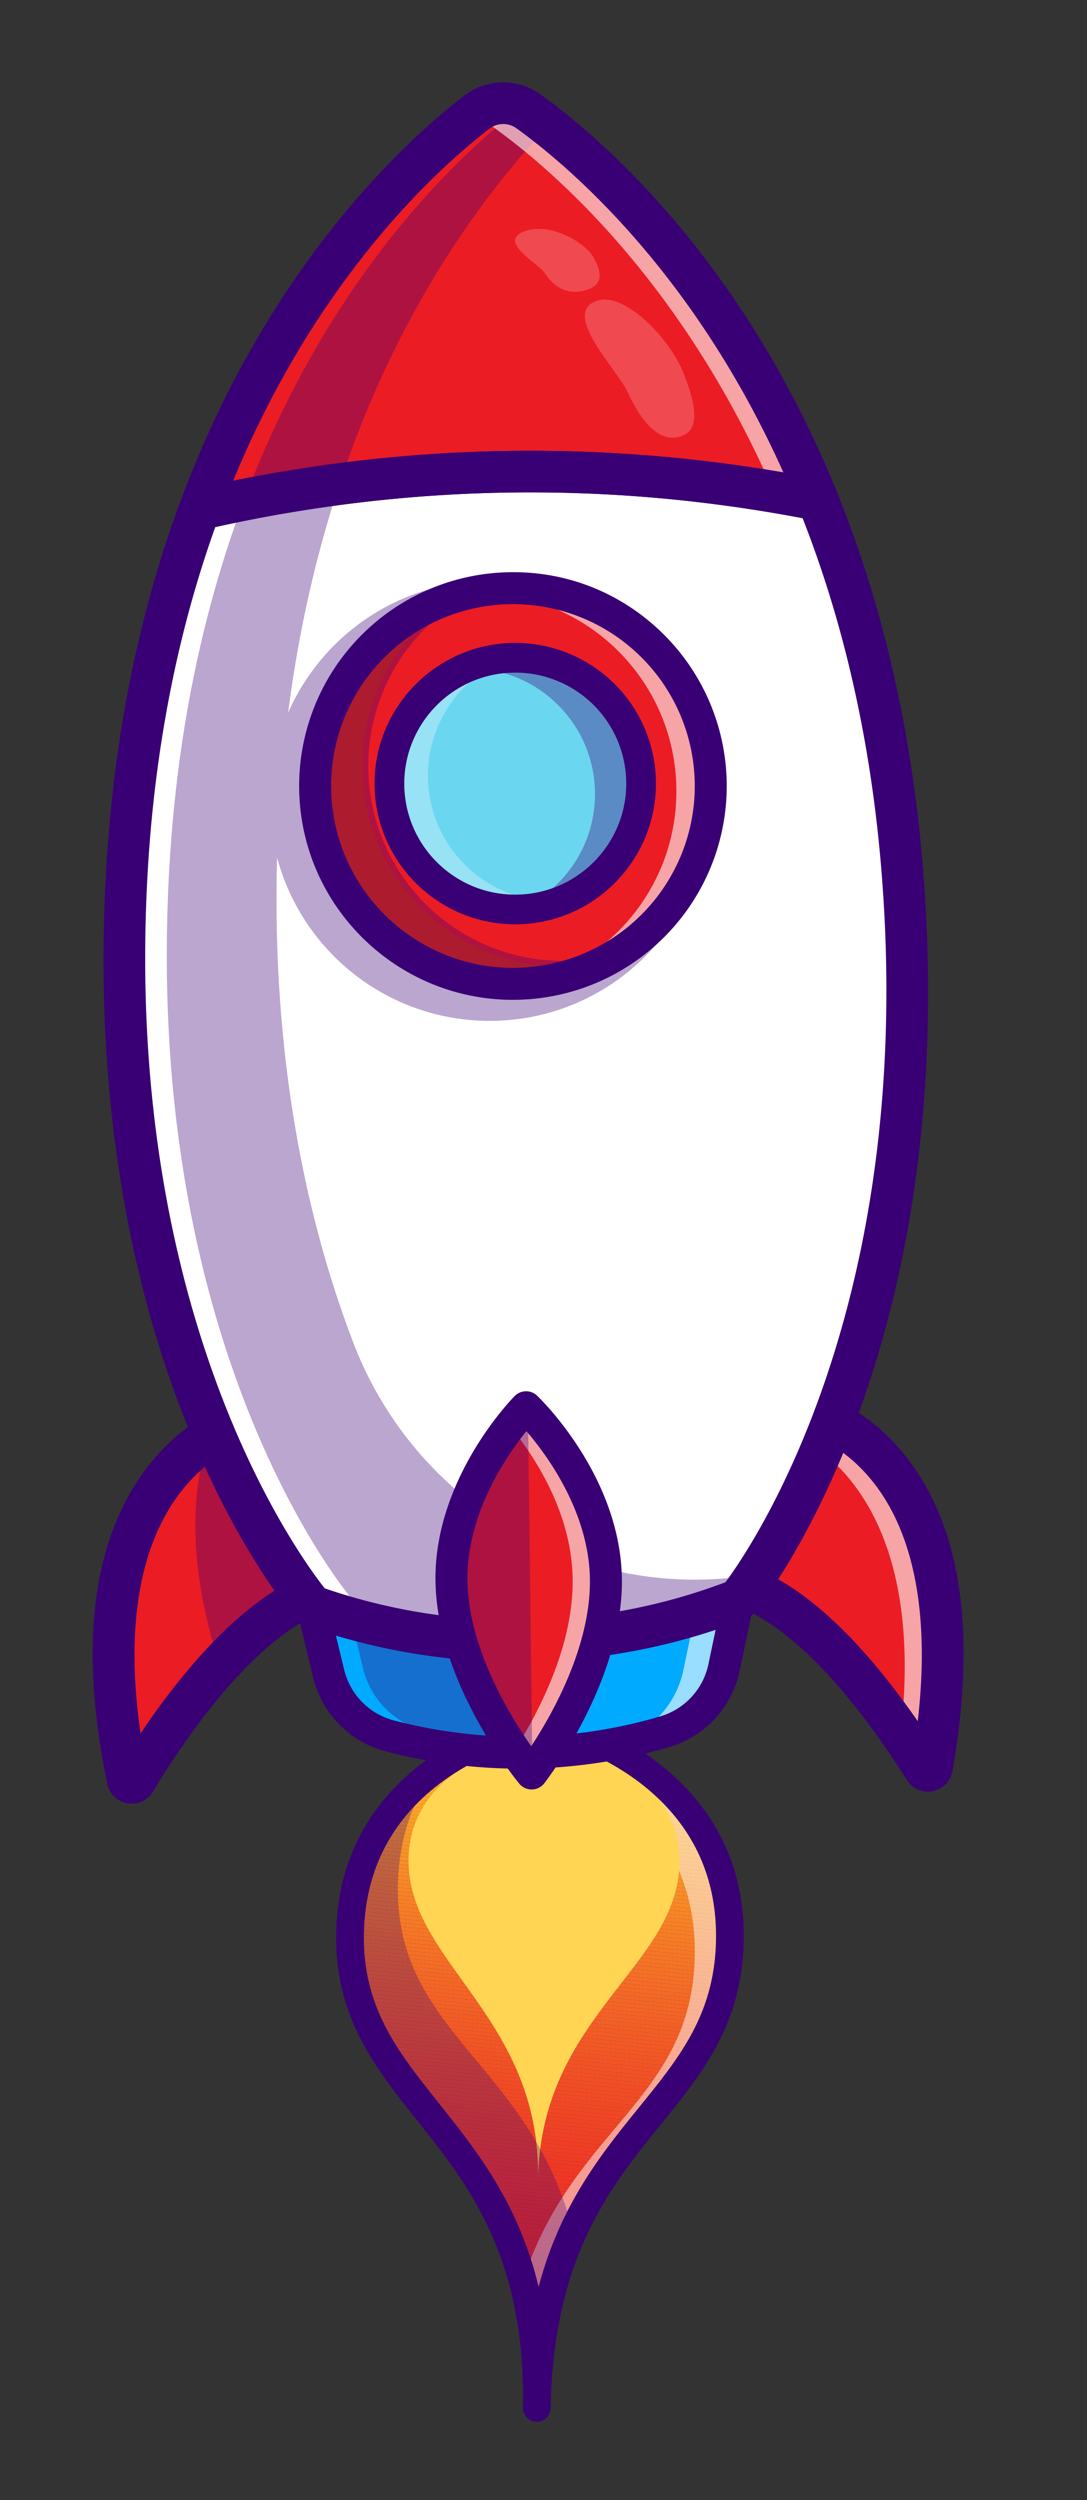<svg id="Layer_1" data-name="Layer 1" xmlns="http://www.w3.org/2000/svg" xmlns:xlink="http://www.w3.org/1999/xlink" width="1739.429" height="4000" viewBox="0 0 1739.429 4000"><rect x="0" y="0" width="1739.429" height="4000" fill="#333333" stroke="none"/><defs><style>.cls-1{fill:none;}.cls-2{clip-path:url(#clip-path);}.cls-3{fill:#ec1c24;}.cls-4{fill:#ec1d24;}.cls-5{fill:#ec1e24;}.cls-6{fill:#ec1f24;}.cls-7{fill:#ec2024;}.cls-8{fill:#ed2124;}.cls-9{fill:#ed2224;}.cls-10{fill:#ed2324;}.cls-11{fill:#ed2424;}.cls-12{fill:#ed2524;}.cls-13{fill:#ed2624;}.cls-14{fill:#ed2724;}.cls-15{fill:#ed2824;}.cls-16{fill:#ed2924;}.cls-17{fill:#ed2a24;}.cls-18{fill:#ee2a24;}.cls-19{fill:#ee2b24;}.cls-20{fill:#ee2c24;}.cls-21{fill:#ee2d24;}.cls-22{fill:#ee2e24;}.cls-23{fill:#ee2f24;}.cls-24{fill:#ee3024;}.cls-25{fill:#ee3124;}.cls-26{fill:#ee3224;}.cls-27{fill:#ee3225;}.cls-28{fill:#ef3325;}.cls-29{fill:#ef3425;}.cls-30{fill:#ef3525;}.cls-31{fill:#ef3625;}.cls-32{fill:#ef3725;}.cls-33{fill:#ef3825;}.cls-34{fill:#ef3925;}.cls-35{fill:#ef3a25;}.cls-36{fill:#ef3b25;}.cls-37{fill:#ef3c25;}.cls-38{fill:#f03d25;}.cls-39{fill:#f03e25;}.cls-40{fill:#f03f25;}.cls-41{fill:#f04025;}.cls-42{fill:#f04125;}.cls-43{fill:#f04225;}.cls-44{fill:#f04325;}.cls-45{fill:#f04425;}.cls-46{fill:#f04525;}.cls-47{fill:#f14625;}.cls-48{fill:#f14725;}.cls-49{fill:#f14825;}.cls-50{fill:#f14925;}.cls-51{fill:#f14a25;}.cls-52{fill:#f14b25;}.cls-53{fill:#f14c25;}.cls-54{fill:#f14d25;}.cls-55{fill:#f14e25;}.cls-56{fill:#f24f25;}.cls-57{fill:#f25025;}.cls-58{fill:#f25125;}.cls-59{fill:#f25225;}.cls-60{fill:#f25325;}.cls-61{fill:#f25425;}.cls-62{fill:#f25525;}.cls-63{fill:#f25625;}.cls-64{fill:#f25725;}.cls-65{fill:#f35825;}.cls-66{fill:#f35925;}.cls-67{fill:#f35a25;}.cls-68{fill:#f35c25;}.cls-69{fill:#f35d25;}.cls-70{fill:#f35e26;}.cls-71{fill:#f35f26;}.cls-72{fill:#f36026;}.cls-73{fill:#f46126;}.cls-74{fill:#f46226;}.cls-75{fill:#f46426;}.cls-76{fill:#f46526;}.cls-77{fill:#f46626;}.cls-78{fill:#f46726;}.cls-79{fill:#f46826;}.cls-80{fill:#f46a26;}.cls-81{fill:#f56b26;}.cls-82{fill:#f56c26;}.cls-83{fill:#f56d26;}.cls-84{fill:#f56f26;}.cls-85{fill:#f57026;}.cls-86{fill:#f57126;}.cls-87{fill:#f57226;}.cls-88{fill:#f67426;}.cls-89{fill:#f67526;}.cls-90{fill:#f67626;}.cls-91{fill:#f67726;}.cls-92{fill:#f67926;}.cls-93{fill:#f67a26;}.cls-94{fill:#f67b26;}.cls-95{fill:#f77d26;}.cls-96{fill:#f77e26;}.cls-97{fill:#f77f26;}.cls-98{fill:#f78126;}.cls-99{fill:#f78226;}.cls-100{fill:#f78426;}.cls-101{fill:#f78526;}.cls-102{fill:#f88626;}.cls-103{fill:#f88826;}.cls-104{fill:#f88927;}.cls-105{fill:#f88a27;}.cls-106{fill:#f88c27;}.cls-107{fill:#f88d27;}.cls-108{fill:#f98f27;}.cls-109{fill:#f99027;}.cls-110{fill:#f99227;}.cls-111{fill:#f99327;}.cls-112{fill:#f99427;}.cls-113{fill:#f99627;}.cls-114{fill:#f99727;}.cls-115{fill:#fa9927;}.cls-116{fill:#fa9a27;}.cls-117{fill:#fa9c27;}.cls-118{fill:#fa9d27;}.cls-119{fill:#fa9f27;}.cls-120{fill:#faa027;}.cls-121{fill:#fba227;}.cls-122{fill:#fba327;}.cls-123{fill:#fba527;}.cls-124{fill:#fba627;}.cls-125{fill:#fba827;}.cls-126{fill:#fbaa27;}.cls-127{fill:#fcab27;}.cls-128{fill:#fcad27;}.cls-129{fill:#fcae27;}.cls-130{fill:#fcb027;}.cls-131{fill:#fcb127;}.cls-132{fill:#fcb327;}.cls-133{fill:#fdb528;}.cls-134{fill:#fdb628;}.cls-135{fill:#fdb828;}.cls-136{fill:#fdb928;}.cls-137{fill:#fdbb28;}.cls-138{fill:#febd28;}.cls-139{fill:#febe28;}.cls-140{fill:#fec028;}.cls-141{fill:#fec228;}.cls-142{fill:#fec328;}.cls-143{fill:#fec528;}.cls-144{fill:#ffc728;}.cls-145{fill:#ffc828;}.cls-146{fill:#ffca28;}.cls-147{fill:#390075;}.cls-148{opacity:0.5;}.cls-149{fill:#fff;}.cls-150{fill:#ffd553;}.cls-151{opacity:0.3;}.cls-152{fill:#0af;}.cls-153{opacity:0.6;}.cls-154{opacity:0.35;}.cls-155{fill:#d25658;}.cls-156{fill:#371a45;}.cls-157{fill:#6bd6f0;}.cls-158{opacity:0.2;}</style><clipPath id="clip-path"><path class="cls-1" d="M860.327,3839.208c8.103-448.167-305.28-461.429-300.142-745.633s310.07-337.54,310.07-337.54,302.804,64.325,297.665,348.528S868.43,3391.041,860.327,3839.208Z"/></clipPath></defs><title>rocket</title><g class="cls-2"><polygon class="cls-3" points="860.327 3839.208 555.047 3809.394 555.047 3839.208 860.327 3839.208"/><polygon class="cls-3" points="924.127 3839.208 555.047 3803.164 555.047 3809.394 860.327 3839.208 924.127 3839.208"/><polygon class="cls-3" points="987.928 3839.208 555.047 3796.933 555.047 3803.164 924.127 3839.208 987.928 3839.208"/><polygon class="cls-3" points="1051.729 3839.208 555.047 3790.702 555.047 3796.933 987.928 3839.208 1051.729 3839.208"/><polygon class="cls-3" points="1115.529 3839.208 555.047 3784.472 555.047 3790.702 1051.729 3839.208 1115.529 3839.208"/><polygon class="cls-3" points="1138.121 3839.208 1138.51 3835.221 555.047 3778.241 555.047 3784.472 1115.529 3839.208 1138.121 3839.208"/><polygon class="cls-3" points="1138.51 3835.221 1139.112 3829.05 555.047 3772.01 555.047 3778.241 1138.51 3835.221"/><polygon class="cls-4" points="1139.112 3829.05 1139.715 3822.878 555.047 3765.78 555.047 3772.01 1139.112 3829.05"/><polygon class="cls-4" points="1139.715 3822.878 1140.318 3816.706 555.047 3759.549 555.047 3765.78 1139.715 3822.878"/><polygon class="cls-4" points="1140.318 3816.706 1140.921 3810.534 555.047 3753.318 555.047 3759.549 1140.318 3816.706"/><polygon class="cls-4" points="1140.921 3810.534 1141.523 3804.362 555.047 3747.088 555.047 3753.318 1140.921 3810.534"/><polygon class="cls-4" points="1141.523 3804.362 1142.126 3798.19 555.047 3740.857 555.047 3747.088 1141.523 3804.362"/><polygon class="cls-5" points="1142.126 3798.19 1142.729 3792.019 555.047 3734.626 555.047 3740.857 1142.126 3798.19"/><polygon class="cls-5" points="1142.729 3792.019 1143.332 3785.847 555.047 3728.395 555.047 3734.626 1142.729 3792.019"/><polygon class="cls-5" points="1143.332 3785.847 1143.934 3779.675 555.047 3722.165 555.047 3728.395 1143.332 3785.847"/><polygon class="cls-6" points="1143.934 3779.675 1144.537 3773.503 555.047 3715.934 555.047 3722.165 1143.934 3779.675"/><polygon class="cls-6" points="1144.537 3773.503 1145.14 3767.331 555.047 3709.703 555.047 3715.934 1144.537 3773.503"/><polygon class="cls-6" points="1145.14 3767.331 1145.743 3761.159 555.047 3703.473 555.047 3709.703 1145.14 3767.331"/><polygon class="cls-7" points="1145.743 3761.159 1146.345 3754.988 555.047 3697.242 555.047 3703.473 1145.743 3761.159"/><polygon class="cls-7" points="1146.345 3754.988 1146.948 3748.816 555.047 3691.011 555.047 3697.242 1146.345 3754.988"/><polygon class="cls-7" points="1146.948 3748.816 1147.551 3742.644 555.047 3684.781 555.047 3691.011 1146.948 3748.816"/><polygon class="cls-8" points="1147.551 3742.644 1148.153 3736.472 555.047 3678.55 555.047 3684.781 1147.551 3742.644"/><polygon class="cls-8" points="1148.153 3736.472 1148.756 3730.3 555.047 3672.319 555.047 3678.55 1148.153 3736.472"/><polygon class="cls-8" points="1148.756 3730.3 1149.359 3724.128 555.047 3666.088 555.047 3672.319 1148.756 3730.3"/><polygon class="cls-9" points="1149.359 3724.128 1149.962 3717.956 555.047 3659.858 555.047 3666.088 1149.359 3724.128"/><polygon class="cls-9" points="1149.962 3717.956 1150.564 3711.785 555.047 3653.627 555.047 3659.858 1149.962 3717.956"/><polygon class="cls-10" points="1150.564 3711.785 1151.167 3705.613 555.047 3647.396 555.047 3653.627 1150.564 3711.785"/><polygon class="cls-10" points="1151.167 3705.613 1151.77 3699.441 555.047 3641.166 555.047 3647.396 1151.167 3705.613"/><polygon class="cls-11" points="1151.77 3699.441 1152.373 3693.269 555.047 3634.935 555.047 3641.166 1151.77 3699.441"/><polygon class="cls-11" points="1152.373 3693.269 1152.975 3687.097 555.047 3628.704 555.047 3634.935 1152.373 3693.269"/><polygon class="cls-12" points="1152.975 3687.097 1153.578 3680.925 555.047 3622.474 555.047 3628.704 1152.975 3687.097"/><polygon class="cls-12" points="1153.578 3680.925 1154.181 3674.754 555.047 3616.243 555.047 3622.474 1153.578 3680.925"/><polygon class="cls-13" points="1154.181 3674.754 1154.784 3668.582 555.047 3610.012 555.047 3616.243 1154.181 3674.754"/><polygon class="cls-13" points="1154.784 3668.582 1155.386 3662.41 555.047 3603.781 555.047 3610.012 1154.784 3668.582"/><polygon class="cls-14" points="1155.386 3662.41 1155.989 3656.238 555.047 3597.551 555.047 3603.781 1155.386 3662.41"/><polygon class="cls-14" points="1155.989 3656.238 1156.592 3650.066 555.047 3591.32 555.047 3597.551 1155.989 3656.238"/><polygon class="cls-15" points="1156.592 3650.066 1157.195 3643.894 555.047 3585.089 555.047 3591.32 1156.592 3650.066"/><polygon class="cls-15" points="1157.195 3643.894 1157.797 3637.723 555.047 3578.859 555.047 3585.089 1157.195 3643.894"/><polygon class="cls-16" points="1157.797 3637.723 1158.4 3631.551 555.047 3572.628 555.047 3578.859 1157.797 3637.723"/><polygon class="cls-17" points="1158.4 3631.551 1159.003 3625.379 555.047 3566.397 555.047 3572.628 1158.4 3631.551"/><polygon class="cls-18" points="1159.003 3625.379 1159.606 3619.207 555.047 3560.167 555.047 3566.397 1159.003 3625.379"/><polygon class="cls-19" points="1159.606 3619.207 1160.208 3613.035 555.047 3553.936 555.047 3560.167 1159.606 3619.207"/><polygon class="cls-19" points="1160.208 3613.035 1160.811 3606.863 555.047 3547.705 555.047 3553.936 1160.208 3613.035"/><polygon class="cls-20" points="1160.811 3606.863 1161.414 3600.692 555.047 3541.474 555.047 3547.705 1160.811 3606.863"/><polygon class="cls-21" points="1161.414 3600.692 1162.016 3594.52 555.047 3535.244 555.047 3541.474 1161.414 3600.692"/><polygon class="cls-21" points="1162.016 3594.52 1162.619 3588.348 555.047 3529.013 555.047 3535.244 1162.016 3594.52"/><polygon class="cls-22" points="1162.619 3588.348 1163.222 3582.176 555.047 3522.782 555.047 3529.013 1162.619 3588.348"/><polygon class="cls-23" points="1163.222 3582.176 1163.825 3576.004 555.047 3516.552 555.047 3522.782 1163.222 3582.176"/><polygon class="cls-23" points="1163.825 3576.004 1164.427 3569.832 555.047 3510.321 555.047 3516.552 1163.825 3576.004"/><polygon class="cls-24" points="1164.427 3569.832 1165.03 3563.661 555.047 3504.09 555.047 3510.321 1164.427 3569.832"/><polygon class="cls-25" points="1165.03 3563.661 1165.633 3557.489 555.047 3497.859 555.047 3504.09 1165.03 3563.661"/><polygon class="cls-26" points="1165.633 3557.489 1166.236 3551.317 555.047 3491.629 555.047 3497.859 1165.633 3557.489"/><polygon class="cls-27" points="1166.236 3551.317 1166.838 3545.145 555.047 3485.398 555.047 3491.629 1166.236 3551.317"/><polygon class="cls-28" points="1166.838 3545.145 1167.441 3538.973 555.047 3479.167 555.047 3485.398 1166.838 3545.145"/><polygon class="cls-29" points="1167.441 3538.973 1168.044 3532.801 555.047 3472.937 555.047 3479.167 1167.441 3538.973"/><polygon class="cls-30" points="1168.044 3532.801 1168.647 3526.63 555.047 3466.706 555.047 3472.937 1168.044 3532.801"/><polygon class="cls-30" points="1168.647 3526.63 1169.249 3520.458 555.047 3460.475 555.047 3466.706 1168.647 3526.63"/><polygon class="cls-31" points="1169.249 3520.458 1169.852 3514.286 555.047 3454.245 555.047 3460.475 1169.249 3520.458"/><polygon class="cls-32" points="1169.852 3514.286 1170.455 3508.114 555.047 3448.014 555.047 3454.245 1169.852 3514.286"/><polygon class="cls-33" points="1170.455 3508.114 1171.058 3501.942 555.047 3441.783 555.047 3448.014 1170.455 3508.114"/><polygon class="cls-34" points="1171.058 3501.942 1171.66 3495.77 555.047 3435.552 555.047 3441.783 1171.058 3501.942"/><polygon class="cls-34" points="1171.66 3495.77 1172.263 3489.599 555.047 3429.322 555.047 3435.552 1171.66 3495.77"/><polygon class="cls-35" points="1172.263 3489.599 1172.866 3483.427 555.047 3423.091 555.047 3429.322 1172.263 3489.599"/><polygon class="cls-36" points="1172.866 3483.427 1173.059 3481.449 1173.059 3477.215 555.047 3416.86 555.047 3423.091 1172.866 3483.427"/><polygon class="cls-37" points="1173.059 3470.984 555.047 3410.63 555.047 3416.86 1173.059 3477.215 1173.059 3470.984"/><polygon class="cls-38" points="1173.059 3464.754 555.047 3404.399 555.047 3410.63 1173.059 3470.984 1173.059 3464.754"/><polygon class="cls-39" points="1173.059 3458.523 555.047 3398.168 555.047 3404.399 1173.059 3464.754 1173.059 3458.523"/><polygon class="cls-39" points="1173.059 3452.292 555.047 3391.938 555.047 3398.168 1173.059 3458.523 1173.059 3452.292"/><polygon class="cls-40" points="1173.059 3446.061 555.047 3385.707 555.047 3391.938 1173.059 3452.292 1173.059 3446.061"/><polygon class="cls-41" points="1173.059 3439.831 555.047 3379.476 555.047 3385.707 1173.059 3446.061 1173.059 3439.831"/><polygon class="cls-42" points="1173.059 3433.6 555.047 3373.245 555.047 3379.476 1173.059 3439.831 1173.059 3433.6"/><polygon class="cls-43" points="1173.059 3427.369 555.047 3367.015 555.047 3373.245 1173.059 3433.6 1173.059 3427.369"/><polygon class="cls-44" points="1173.059 3421.139 555.047 3360.784 555.047 3367.015 1173.059 3427.369 1173.059 3421.139"/><polygon class="cls-45" points="1173.059 3414.908 555.047 3354.554 555.047 3360.784 1173.059 3421.139 1173.059 3414.908"/><polygon class="cls-46" points="1173.059 3408.677 555.047 3348.323 555.047 3354.554 1173.059 3414.908 1173.059 3408.677"/><polygon class="cls-47" points="1173.059 3402.447 555.047 3342.092 555.047 3348.323 1173.059 3408.677 1173.059 3402.447"/><polygon class="cls-48" points="1173.059 3396.216 555.047 3335.861 555.047 3342.092 1173.059 3402.447 1173.059 3396.216"/><polygon class="cls-49" points="1173.059 3389.985 555.047 3329.631 555.047 3335.861 1173.059 3396.216 1173.059 3389.985"/><polygon class="cls-50" points="1173.059 3383.754 555.047 3323.4 555.047 3329.631 1173.059 3389.985 1173.059 3383.754"/><polygon class="cls-51" points="1173.059 3377.524 555.047 3317.169 555.047 3323.4 1173.059 3383.754 1173.059 3377.524"/><polygon class="cls-52" points="1173.059 3371.293 555.047 3310.939 555.047 3317.169 1173.059 3377.524 1173.059 3371.293"/><polygon class="cls-53" points="1173.059 3365.062 555.047 3304.708 555.047 3310.939 1173.059 3371.293 1173.059 3365.062"/><polygon class="cls-54" points="1173.059 3358.832 555.047 3298.477 555.047 3304.708 1173.059 3365.062 1173.059 3358.832"/><polygon class="cls-55" points="1173.059 3352.601 555.047 3292.246 555.047 3298.477 1173.059 3358.832 1173.059 3352.601"/><polygon class="cls-56" points="1173.059 3346.37 555.047 3286.016 555.047 3292.246 1173.059 3352.601 1173.059 3346.37"/><polygon class="cls-57" points="1173.059 3340.14 555.047 3279.785 555.047 3286.016 1173.059 3346.37 1173.059 3340.14"/><polygon class="cls-58" points="1173.059 3333.909 555.047 3273.554 555.047 3279.785 1173.059 3340.14 1173.059 3333.909"/><polygon class="cls-59" points="1173.059 3327.678 555.047 3267.324 555.047 3273.554 1173.059 3333.909 1173.059 3327.678"/><polygon class="cls-60" points="1173.059 3321.447 555.047 3261.093 555.047 3267.324 1173.059 3327.678 1173.059 3321.447"/><polygon class="cls-61" points="1173.059 3315.217 555.047 3254.862 555.047 3261.093 1173.059 3321.447 1173.059 3315.217"/><polygon class="cls-62" points="1173.059 3308.986 555.047 3248.632 555.047 3254.862 1173.059 3315.217 1173.059 3308.986"/><polygon class="cls-63" points="1173.059 3302.755 555.047 3242.401 555.047 3248.632 1173.059 3308.986 1173.059 3302.755"/><polygon class="cls-64" points="1173.059 3296.525 555.047 3236.17 555.047 3242.401 1173.059 3302.755 1173.059 3296.525"/><polygon class="cls-65" points="1173.059 3290.294 555.047 3229.939 555.047 3236.17 1173.059 3296.525 1173.059 3290.294"/><polygon class="cls-66" points="1173.059 3284.063 555.047 3223.709 555.047 3229.939 1173.059 3290.294 1173.059 3284.063"/><polygon class="cls-67" points="1173.059 3277.833 555.047 3217.478 555.047 3223.709 1173.059 3284.063 1173.059 3277.833"/><polygon class="cls-68" points="1173.059 3271.602 555.047 3211.247 555.047 3217.478 1173.059 3277.833 1173.059 3271.602"/><polygon class="cls-69" points="1173.059 3265.371 555.047 3205.017 555.047 3211.247 1173.059 3271.602 1173.059 3265.371"/><polygon class="cls-70" points="1173.059 3259.14 555.047 3198.786 555.047 3205.017 1173.059 3265.371 1173.059 3259.14"/><polygon class="cls-71" points="1173.059 3252.91 555.047 3192.555 555.047 3198.786 1173.059 3259.14 1173.059 3252.91"/><polygon class="cls-72" points="1173.059 3246.679 555.047 3186.325 555.047 3192.555 1173.059 3252.91 1173.059 3246.679"/><polygon class="cls-73" points="1173.059 3240.448 555.047 3180.094 555.047 3186.325 1173.059 3246.679 1173.059 3240.448"/><polygon class="cls-74" points="1173.059 3234.218 555.047 3173.863 555.047 3180.094 1173.059 3240.448 1173.059 3234.218"/><polygon class="cls-75" points="1173.059 3227.987 555.047 3167.632 555.047 3173.863 1173.059 3234.218 1173.059 3227.987"/><polygon class="cls-76" points="1173.059 3221.756 555.047 3161.402 555.047 3167.632 1173.059 3227.987 1173.059 3221.756"/><polygon class="cls-77" points="1173.059 3215.525 555.047 3155.171 555.047 3161.402 1173.059 3221.756 1173.059 3215.525"/><polygon class="cls-78" points="1173.059 3209.295 555.047 3148.94 555.047 3155.171 1173.059 3215.525 1173.059 3209.295"/><polygon class="cls-79" points="1173.059 3203.064 555.047 3142.71 555.047 3148.94 1173.059 3209.295 1173.059 3203.064"/><polygon class="cls-80" points="1173.059 3196.833 555.047 3136.479 555.047 3142.71 1173.059 3203.064 1173.059 3196.833"/><polygon class="cls-81" points="1173.059 3190.603 555.047 3130.248 555.047 3136.479 1173.059 3196.833 1173.059 3190.603"/><polygon class="cls-82" points="1173.059 3184.372 555.047 3124.018 555.047 3130.248 1173.059 3190.603 1173.059 3184.372"/><polygon class="cls-83" points="1173.059 3178.141 555.047 3117.787 555.047 3124.018 1173.059 3184.372 1173.059 3178.141"/><polygon class="cls-84" points="1173.059 3171.911 555.047 3111.556 555.047 3117.787 1173.059 3178.141 1173.059 3171.911"/><polygon class="cls-85" points="1173.059 3165.68 555.047 3105.325 555.047 3111.556 1173.059 3171.911 1173.059 3165.68"/><polygon class="cls-86" points="1173.059 3159.449 555.047 3099.095 555.047 3105.325 1173.059 3165.68 1173.059 3159.449"/><polygon class="cls-87" points="1173.059 3153.218 555.047 3092.864 555.047 3099.095 1173.059 3159.449 1173.059 3153.218"/><polygon class="cls-88" points="1173.059 3146.988 555.047 3086.633 555.047 3092.864 1173.059 3153.218 1173.059 3146.988"/><polygon class="cls-89" points="1173.059 3140.757 555.047 3080.403 555.047 3086.633 1173.059 3146.988 1173.059 3140.757"/><polygon class="cls-90" points="1173.059 3134.526 555.047 3074.172 555.047 3080.403 1173.059 3140.757 1173.059 3134.526"/><polygon class="cls-91" points="1173.059 3128.296 555.047 3067.941 555.047 3074.172 1173.059 3134.526 1173.059 3128.296"/><polygon class="cls-92" points="1173.059 3122.065 555.047 3061.71 555.047 3067.941 1173.059 3128.296 1173.059 3122.065"/><polygon class="cls-93" points="1173.059 3115.834 555.047 3055.48 555.047 3061.71 1173.059 3122.065 1173.059 3115.834"/><polygon class="cls-94" points="1173.059 3109.604 555.047 3049.249 555.047 3055.48 1173.059 3115.834 1173.059 3109.604"/><polygon class="cls-95" points="1173.059 3103.373 555.047 3043.018 555.047 3049.249 1173.059 3109.604 1173.059 3103.373"/><polygon class="cls-96" points="1173.059 3097.142 555.047 3036.788 555.047 3043.018 1173.059 3103.373 1173.059 3097.142"/><polygon class="cls-97" points="1173.059 3090.912 555.047 3030.557 555.047 3036.788 1173.059 3097.142 1173.059 3090.912"/><polygon class="cls-98" points="1173.059 3084.681 555.047 3024.326 555.047 3030.557 1173.059 3090.912 1173.059 3084.681"/><polygon class="cls-99" points="1173.059 3078.45 555.047 3018.096 555.047 3024.326 1173.059 3084.681 1173.059 3078.45"/><polygon class="cls-100" points="1173.059 3072.22 555.047 3011.865 555.047 3018.096 1173.059 3078.45 1173.059 3072.22"/><polygon class="cls-101" points="1173.059 3065.989 555.047 3005.634 555.047 3011.865 1173.059 3072.22 1173.059 3065.989"/><polygon class="cls-102" points="1173.059 3059.758 555.047 2999.403 555.047 3005.634 1173.059 3065.989 1173.059 3059.758"/><polygon class="cls-103" points="1173.059 3053.527 555.047 2993.173 555.047 2999.403 1173.059 3059.758 1173.059 3053.527"/><polygon class="cls-104" points="1173.059 3047.297 555.047 2986.942 555.047 2993.173 1173.059 3053.527 1173.059 3047.297"/><polygon class="cls-105" points="1173.059 3041.066 555.047 2980.711 555.047 2986.942 1173.059 3047.297 1173.059 3041.066"/><polygon class="cls-106" points="1173.059 3034.835 555.047 2974.481 555.047 2980.711 1173.059 3041.066 1173.059 3034.835"/><polygon class="cls-107" points="1173.059 3028.605 555.047 2968.25 555.047 2974.481 1173.059 3034.835 1173.059 3028.605"/><polygon class="cls-108" points="1173.059 3022.374 555.047 2962.019 555.047 2968.25 1173.059 3028.605 1173.059 3022.374"/><polygon class="cls-109" points="1173.059 3016.143 555.047 2955.789 555.047 2962.019 1173.059 3022.374 1173.059 3016.143"/><polygon class="cls-110" points="1173.059 3009.912 555.047 2949.558 555.047 2955.789 1173.059 3016.143 1173.059 3009.912"/><polygon class="cls-111" points="1173.059 3003.682 555.047 2943.327 555.047 2949.558 1173.059 3009.912 1173.059 3003.682"/><polygon class="cls-112" points="1173.059 2997.451 555.047 2937.097 555.047 2943.327 1173.059 3003.682 1173.059 2997.451"/><polygon class="cls-113" points="1173.059 2991.22 555.047 2930.866 555.047 2937.097 1173.059 2997.451 1173.059 2991.22"/><polygon class="cls-114" points="1173.059 2984.99 555.047 2924.635 555.047 2930.866 1173.059 2991.22 1173.059 2984.99"/><polygon class="cls-115" points="1173.059 2978.759 555.047 2918.405 555.047 2924.635 1173.059 2984.99 1173.059 2978.759"/><polygon class="cls-116" points="1173.059 2972.528 555.047 2912.174 555.047 2918.405 1173.059 2978.759 1173.059 2972.528"/><polygon class="cls-117" points="1173.059 2966.298 555.047 2905.943 555.047 2912.174 1173.059 2972.528 1173.059 2966.298"/><polygon class="cls-118" points="1173.059 2960.067 555.047 2899.712 555.047 2905.943 1173.059 2966.298 1173.059 2960.067"/><polygon class="cls-119" points="1173.059 2953.836 555.047 2893.482 555.047 2899.712 1173.059 2960.067 1173.059 2953.836"/><polygon class="cls-120" points="1173.059 2947.605 555.047 2887.251 555.047 2893.482 1173.059 2953.836 1173.059 2947.605"/><polygon class="cls-121" points="1173.059 2941.375 555.047 2881.02 555.047 2887.251 1173.059 2947.605 1173.059 2941.375"/><polygon class="cls-122" points="1173.059 2935.144 555.047 2874.79 555.047 2881.02 1173.059 2941.375 1173.059 2935.144"/><polygon class="cls-123" points="1173.059 2928.913 555.047 2868.559 555.047 2874.79 1173.059 2935.144 1173.059 2928.913"/><polygon class="cls-124" points="1173.059 2922.683 555.047 2862.328 555.047 2868.559 1173.059 2928.913 1173.059 2922.683"/><polygon class="cls-125" points="1173.059 2916.452 555.047 2856.097 555.047 2862.328 1173.059 2922.683 1173.059 2916.452"/><polygon class="cls-126" points="1173.059 2910.221 555.047 2849.867 555.047 2856.097 1173.059 2916.452 1173.059 2910.221"/><polygon class="cls-127" points="1173.059 2903.991 555.047 2843.636 555.047 2849.867 1173.059 2910.221 1173.059 2903.991"/><polygon class="cls-128" points="1173.059 2897.76 555.047 2837.405 555.047 2843.636 1173.059 2903.991 1173.059 2897.76"/><polygon class="cls-129" points="1173.059 2891.529 555.047 2831.175 555.047 2837.405 1173.059 2897.76 1173.059 2891.529"/><polygon class="cls-130" points="1173.059 2885.298 555.047 2824.944 555.047 2831.175 1173.059 2891.529 1173.059 2885.298"/><polygon class="cls-131" points="1173.059 2879.068 555.047 2818.713 555.047 2824.944 1173.059 2885.298 1173.059 2879.068"/><polygon class="cls-132" points="1173.059 2872.837 555.047 2812.483 555.047 2818.713 1173.059 2879.068 1173.059 2872.837"/><polygon class="cls-133" points="1173.059 2866.606 555.047 2806.252 555.047 2812.483 1173.059 2872.837 1173.059 2866.606"/><polygon class="cls-134" points="1173.059 2860.376 555.047 2800.021 555.047 2806.252 1173.059 2866.606 1173.059 2860.376"/><polygon class="cls-135" points="1173.059 2854.145 555.047 2793.79 555.047 2800.021 1173.059 2860.376 1173.059 2854.145"/><polygon class="cls-136" points="1173.059 2847.914 555.047 2787.56 555.047 2793.79 1173.059 2854.145 1173.059 2847.914"/><polygon class="cls-137" points="1173.059 2841.684 555.047 2781.329 555.047 2787.56 1173.059 2847.914 1173.059 2841.684"/><polygon class="cls-138" points="1173.059 2835.453 555.047 2775.098 555.047 2781.329 1173.059 2841.684 1173.059 2835.453"/><polygon class="cls-139" points="1173.059 2829.222 555.047 2768.868 555.047 2775.098 1173.059 2835.453 1173.059 2829.222"/><polygon class="cls-140" points="1173.059 2822.991 555.047 2762.637 555.047 2768.868 1173.059 2829.222 1173.059 2822.991"/><polygon class="cls-141" points="1173.059 2816.761 555.047 2756.406 555.047 2762.637 1173.059 2822.991 1173.059 2816.761"/><polygon class="cls-142" points="1173.059 2810.53 615.053 2756.036 555.047 2756.036 555.047 2756.406 1173.059 2816.761 1173.059 2810.53"/><polygon class="cls-143" points="1173.059 2804.299 678.854 2756.036 615.053 2756.036 1173.059 2810.53 1173.059 2804.299"/><polygon class="cls-144" points="1173.059 2798.069 742.654 2756.036 678.854 2756.036 1173.059 2804.299 1173.059 2798.069"/><polygon class="cls-145" points="1173.059 2791.838 806.455 2756.036 742.654 2756.036 1173.059 2798.069 1173.059 2791.838"/><polygon class="cls-146" points="1173.059 2785.607 870.255 2756.036 806.455 2756.036 1173.059 2791.838 1173.059 2785.607"/><polygon class="cls-146" points="870.255 2756.036 1173.059 2785.607 1173.059 2756.036 870.255 2756.036"/></g><path class="cls-147" d="M860.326,3843.958a4.75,4.75,0,0,0,4.753-4.668c4.485-247.809,97.346-358.685,179.277-456.515,64.803-77.371,126.013-150.459,128.319-278.13,5.152-284.827-298.368-352.608-301.434-353.256a4.48,4.48,0,0,0-1.804-.038c-3.09.545-308.855,57.307-314.007,342.135-2.311,127.756,60.158,203.089,126.295,282.845,83.585,100.807,178.328,215.065,173.848,462.789a.582.582,0,0,0-.005.094,4.755,4.755,0,0,0,4.673,4.744Zm9.839-1083.063c18.152,4.236,297.87,74.29,293.004,343.581-2.25,124.308-59.646,192.84-126.107,272.193-71.951,85.909-152.229,181.757-175.205,369.619-17.457-188.651-99.384-287.476-172.81-376.025-67.8-81.767-126.356-152.375-124.111-276.608C569.811,2824.373,851.872,2764.474,870.165,2760.895Z"/><g class="cls-148"><path class="cls-149" d="M839.07,3642.382c79.828-238.413,268.586-285.521,272.691-512.619,5.138-284.202-297.668-348.526-297.668-348.526s-27.805,4.877-66.748,19.48c65.451-34.616,122.907-44.681,122.907-44.681s302.806,64.324,297.668,348.526c-5.139,284.205-299.492,286.477-307.593,734.646C861.725,3761.847,853.536,3697.456,839.07,3642.382Z"/></g><path class="cls-150" d="M860.96,3486.732c4.718-260.916-210.172-347.467-207.18-512.926s220.31-195.791,220.31-195.791,216.08,38.169,213.088,203.627S865.678,3225.816,860.96,3486.732Z"/><g class="cls-151"><path class="cls-147" d="M694.297,2833.878c-33.043,46.512-56.177,106.271-57.56,182.791-4.25,235.059,209.381,284.789,278.807,548.521-31.198,69.38-53.089,156.304-55.216,274.018,8.101-448.169-305.28-461.43-300.142-745.632C562.501,2965.587,625.615,2884.439,694.297,2833.878Z"/></g><path class="cls-147" d="M859.02,3874.871a22.188,22.188,0,0,0,22.172-21.783c4.373-241.854,95.659-354.449,176.201-453.791,67.006-82.65,130.292-160.707,132.711-294.333C1195.51,2805.925,878.07,2735.017,874.866,2734.34a22.355,22.355,0,0,0-8.435-.16c-3.231.573-323.02,59.947-328.43,358.986-2.423,133.974,61.652,214.407,129.484,299.556,81.424,102.207,173.707,218.052,169.344,459.558-.005.132-.005.263-.005.395a22.191,22.191,0,0,0,21.787,22.196ZM869.846,2778.714c36.619,8.923,280.375,77.709,275.894,325.443-2.142,118.353-58.063,187.327-122.81,267.196-60.158,74.196-125.99,155.39-161.017,287.542-32.124-133.655-98.801-217.347-159.725-293.817-65.437-82.152-121.956-153.098-119.823-271.104C586.845,2846.287,832.832,2786.331,869.846,2778.714Z"/><path class="cls-152" d="M499.778,2569.677l26.049,107.827a136.413,136.413,0,0,0,97.939,99.903h0a818.909,818.909,0,0,0,440.033-6.667h0a136.413,136.413,0,0,0,94.867-102.824l22.77-108.567"/><path class="cls-147" d="M831.837,2809.035a823.583,823.583,0,0,0,233.311-33.731,140.979,140.979,0,0,0,98.172-106.415l22.774-108.566a4.756,4.756,0,1,0-9.309-1.954l-22.773,108.566a131.463,131.463,0,0,1-91.56,99.238,813.909,813.909,0,0,1-437.479,6.632,131.481,131.481,0,0,1-94.523-96.42l-26.052-107.823a4.755,4.755,0,1,0-9.243,2.236l26.052,107.824a140.978,140.978,0,0,0,101.352,103.39A823.826,823.826,0,0,0,831.837,2809.035Z"/><g class="cls-153"><path class="cls-149" d="M1115.911,2565.311l-22.559,107.51a150.717,150.717,0,0,1-104.906,113.67q-30.787,9.105-62.083,15.957a816.075,816.075,0,0,0,124.961-26.547,136.491,136.491,0,0,0,94.868-102.82l22.757-108.58Z"/></g><g class="cls-154"><path class="cls-147" d="M826.634,2793.907l-.004-.002a819.201,819.201,0,0,1-147.753-24.613,136.342,136.342,0,0,1-97.915-99.914L556.679,2568.828l624.764-9.481-4.864,23.185-463.16,6.996,26.043,107.867A136.316,136.316,0,0,0,826.634,2793.907Zm-56.333-205.24,406.278-6.136,1.536-7.319-409.568,6.186Z"/></g><path class="cls-3" d="M1234.169,2245.657c124.934,10.084,335.964,134.223,257.194,582.22a6.58,6.58,0,0,1-12.007,2.407c-34.912-54.731-196.952-313.114-362.485-304.351"/><path class="cls-147" d="M1484.841,2838.059a10.859,10.859,0,0,0,2.254-.225,11.24,11.24,0,0,0,8.952-9.13c36.713-208.781,13.676-374.034-66.616-477.903-70.068-90.634-159.627-107.044-194.879-109.89a4.759,4.759,0,0,0-.765,9.487c33.994,2.743,120.373,18.589,188.12,106.227,78.606,101.69,101.009,264.36,64.775,470.426a1.715,1.715,0,0,1-1.442,1.456,1.643,1.643,0,0,1-1.874-.78l-1.667-2.621c-164.713-258.452-289.378-307.916-365.082-303.924a4.76,4.76,0,0,0,.507,9.506c73.027-3.889,194.32,44.965,356.553,299.527l1.667,2.621A11.204,11.204,0,0,0,1484.841,2838.059Z"/><g class="cls-153"><path class="cls-149" d="M1441.228,2774.675c15.963,23.228,27.934,42.171,34.862,53.022a6.567,6.567,0,0,0,11.998-2.395c78.782-448.008-132.252-572.14-257.195-582.225l-12.691,30.355C1334.222,2305.243,1480.48,2432.216,1441.228,2774.675Z"/></g><path class="cls-147" d="M1484.743,2866.614a40.859,40.859,0,0,0,7.932-.789,39.623,39.623,0,0,0,31.481-32.19c38.681-219.996,14.404-388.321-72.149-500.287-77.028-99.642-176.13-117.724-215.159-120.88a33.294,33.294,0,1,0-5.359,66.372c30.213,2.433,107.053,16.598,167.841,95.237,64.883,83.937,88.478,214.351,69.26,379.792-124.586-179.192-243.207-267.272-353.482-261.175a33.289,33.289,0,1,0,3.522,66.484c53.541-2.762,167.977,30.593,330.981,286.377l1.677,2.63A39.542,39.542,0,0,0,1484.743,2866.614Zm-26.165-44.505h0Z"/><path class="cls-155" d="M450.675,2257.528c-124.572,13.864-338.734,144.445-246.428,589.851a6.58,6.58,0,0,0,12.075,2.043c33.238-55.763,194.797-319.05,360.52-315.305"/><path class="cls-147" d="M210.736,2857.362a11.22,11.22,0,0,0,9.67-5.504c43.969-73.773,198.636-313.025,352.97-313.025,1.123,0,2.24.009,3.358.037a4.754,4.754,0,1,0,.216-9.506c-1.212-.028-2.442-.047-3.654-.047-154.906,0-303.886,221.743-361.062,317.675a1.695,1.695,0,0,1-1.846.827,1.714,1.714,0,0,1-1.484-1.409c-41.907-202.206-23.985-364.312,51.831-468.773C327.849,2285.162,416.29,2266.141,451.2,2262.252a4.752,4.752,0,0,0,4.199-5.251,4.677,4.677,0,0,0-5.251-4.199c-36.163,4.02-127.77,23.699-197.11,119.246-77.432,106.687-95.913,271.386-53.452,476.296a11.26,11.26,0,0,0,9.229,8.858A11.124,11.124,0,0,0,210.736,2857.362Z"/><path class="cls-3" d="M204.223,2847.375a6.597,6.597,0,0,0,12.098,2.023c17.035-28.541,67.729-111.555,135.422-185.229,63.935-69.648,143.11-130.932,223.327-130.049.576-.011,1.197.029,1.773.018l-.756-1.679L450.695,2257.545c-34.968,3.893-77,16.971-117.318,43.682C230.016,2369.494,137.857,2526.955,204.223,2847.375Z"/><path class="cls-147" d="M210.717,2857.343a11.238,11.238,0,0,0,9.684-5.505c42.02-70.392,88.647-134.171,134.847-184.443C433.541,2582.097,506.91,2538.86,573.338,2538.86c.564,0,1.118.009,1.681.009l1.902.019a4.753,4.753,0,0,0,4.26-6.707l-.751-1.672L455.018,2255.573a4.784,4.784,0,0,0-4.851-2.752c-40.55,4.509-82.96,20.289-119.415,44.439-80.593,53.231-204.812,195.612-131.189,551.084a.073.073,0,0,1,.009.038,11.296,11.296,0,0,0,9.276,8.811A11.444,11.444,0,0,0,210.717,2857.343Zm358.747-327.951c-68.067,1.569-142.498,45.801-221.222,131.569-46.627,50.742-93.659,115.056-136.007,185.993a1.702,1.702,0,0,1-1.846.855,1.766,1.766,0,0,1-1.512-1.418c-72.487-349.95,48.534-489.287,127.122-541.203,34.2-22.647,73.769-37.676,111.811-42.513ZM204.222,2847.377h0Z"/><g class="cls-154"><path class="cls-147" d="M351.743,2664.17c63.935-69.648,143.11-130.932,223.327-130.049.324-.555.695-1.106,1.018-1.661L450.695,2257.545c-34.968,3.893-77,16.971-117.318,43.682C304.345,2391.146,301.625,2510.425,351.743,2664.17Z"/></g><path class="cls-147" d="M210.825,2885.908a39.528,39.528,0,0,0,34.088-19.434c42.292-70.965,191.272-302.233,331.178-299.077a33.288,33.288,0,1,0,1.503-66.56c-1.39-.037-2.809-.047-4.194-.047-141.54,0-273.837,161.139-348.456,272.691-23.732-162.679-3.696-292.849,58.886-379.087,62.126-85.6,146.232-101.079,170.527-103.775a33.296,33.296,0,0,0-7.364-66.184c-39.935,4.452-141.024,26.094-217.051,130.855-83.448,114.981-103.061,282.817-58.294,498.84a39.63,39.63,0,0,0,32.434,31.213A41.082,41.082,0,0,0,210.825,2885.908Z"/><path class="cls-149" d="M806.842,157.296s-552.268,336.556-601.417,1252.01c-41.831,779.908,297.196,1167.277,297.196,1167.277a981.715,981.715,0,0,0,681.685-10.372s146.049-177.365,223.41-527.219c2.649-12.028,5.259-24.317,7.738-36.759,27.064-135.323,43.566-294.731,38.129-477.958q-1.846-64.843-7.62-133.675c-.126-1.817-.312-3.608-.498-5.399-15.924-184.991-51.835-345.467-98.816-483.799-1.485-4.439-3.006-8.794-4.527-13.149C1156.567,356.095,806.842,157.296,806.842,157.296Z"/><path class="cls-147" d="M830.461,2637.253a982.273,982.273,0,0,0,355.567-66.606,4.747,4.747,0,0,0,1.954-1.409c1.466-1.785,147.66-182.264,224.378-529.217,2.654-12.061,5.274-24.385,7.759-36.858,30.297-151.464,43.157-312.631,38.221-479.03-1.226-43.114-3.795-88.173-7.637-133.927-.127-1.804-.315-3.654-.507-5.504-14.775-171.678-48.102-334.827-99.041-484.825-1.484-4.443-3.015-8.82-4.542-13.188C1162.596,358.954,812.703,155.151,809.19,153.16a4.723,4.723,0,0,0-4.823.075c-1.39.846-140.535,86.915-283.649,283.973-131.954,181.691-294.591,497.788-320.042,971.84C159.219,2181.95,495.638,2575.832,499.043,2579.711a4.698,4.698,0,0,0,1.996,1.353A992,992,0,0,0,830.461,2637.253Zm350.936-75.013a976.928,976.928,0,0,1-675.98,10.285c-18.194-21.679-335.503-412.404-295.244-1162.971C235.487,938.095,397.034,623.83,528.101,443.219,659.839,261.688,787.966,175.121,806.922,162.872c31.392,19.04,356.018,225.942,530.711,726.952,1.517,4.33,3.029,8.67,4.509,13.085,50.699,149.304,83.866,311.692,98.585,482.693.193,1.831.371,3.569.493,5.326,3.828,45.651,6.387,90.54,7.613,133.476,4.913,165.685-7.885,326.129-38.042,476.898-2.475,12.418-5.077,24.666-7.721,36.671C1329.752,2369.549,1192.88,2547.737,1181.397,2562.24Z"/><path class="cls-3" d="M319.495,814.851A2367.019,2367.019,0,0,1,1308.51,799.867C1117.794,328.812,804.017,150.458,804.017,150.458S495.853,338.235,319.495,814.851Z"/><path class="cls-147" d="M319.494,819.601a4.622,4.622,0,0,0,1.066-.122c326.373-74.91,658.466-79.954,987.024-14.944a4.838,4.838,0,0,0,4.593-1.634,4.772,4.772,0,0,0,.742-4.819C1123.77,330.897,809.523,148.116,806.367,146.322a4.723,4.723,0,0,0-4.823.075c-3.095,1.879-311.598,194.099-486.512,666.798a4.755,4.755,0,0,0,4.462,6.406ZM848.58,749.754a2364.147,2364.147,0,0,0-521.553,58.5C492.994,366.75,775.159,174.811,804.104,156.034c29.476,17.866,317.403,201.163,496.675,637.473A2370.211,2370.211,0,0,0,848.58,749.754Z"/><g class="cls-154"><path class="cls-147" d="M270.483,1396.928c42.502-792.001,461.523-1150.639,573.81-1232.996q-5.075-3.403-9.015-5.924c10.636,6.837,27.76,18.413,49.756,35.237C734.254,350.34,523.977,650.256,461.058,1140.423c53.602-122.411,174.835-208.815,317.174-210.972,194.374-2.945,354.335,152.24,357.28,346.616s-152.239,354.336-346.616,357.281c-164.942,2.499-305.048-108.89-345.513-261.446-9.208,336.177,52.513,595.115,122.324,777.198,94.877,247.451,342.907,402.786,606.487,375.196q2.181-.23,4.359-.467c10.443-1.14,20.875-2.501,31.294-3.984,4.41-.359,8.808-.64,13.228-1.099,1.454-.154,2.908-.308,4.359-.469,1.551-.17,3.1-.398,4.649-.574-18.132,27.651-29.618,41.644-29.618,41.644a980.157,980.157,0,0,1-218.677,56.852,980.741,980.741,0,0,1-414.089-52.058S228.672,2176.782,270.483,1396.928Z"/></g><g class="cls-154"><path class="cls-147" d="M1230.093,2517.701l-.009.002c.283-.43.529-.792.815-1.227C1230.627,2516.891,1230.367,2517.288,1230.093,2517.701Z"/></g><g class="cls-154"><path class="cls-147" d="M1231.008,2516.31c-.037.058-.07.107-.109.166.037-.056.072-.108.109-.166Z"/></g><g class="cls-153"><path class="cls-149" d="M761.88,184.83c24.413-18.62,38.871-27.438,38.871-27.438s313.777,178.354,504.493,649.41q-31.67-6.265-63.463-11.647C1071.998,399.211,817.689,220.446,761.88,184.83Z"/></g><path class="cls-147" d="M319.494,848.138a33.014,33.014,0,0,0,7.449-.845c322.452-74.027,650.529-78.996,975.104-14.766a33.29,33.29,0,0,0,37.319-45.153C1187.474,412.213,957.38,217.615,865.506,151.366a102.248,102.248,0,0,0-122.928,1.879c-89.798,68.993-313.843,270.447-454.307,650.051a33.289,33.289,0,0,0,31.223,44.843ZM848.571,721.208a2387.564,2387.564,0,0,0-475.489,47.999c134.627-326.42,329.426-501.216,410.07-563.164a36.089,36.089,0,0,1,43.406-.667c82.504,59.487,282.554,228.309,427.006,550.493A2393.193,2393.193,0,0,0,848.571,721.208Z"/><path class="cls-147" d="M826.572,2659.055q7.756,0,15.518-.113A1010.594,1010.594,0,0,0,1193.49,2590.41a33.262,33.262,0,0,0,13.662-9.882c13.709-16.654,334.958-416.913,269.127-1199.585-17.997-214.013-64.061-413.72-136.914-593.579a33.299,33.299,0,0,0-24.394-20.158C981.277,701.182,643.998,706.264,312.487,782.301a33.353,33.353,0,0,0-24.281,20.994c-67.367,181.992-107.363,383.004-118.865,597.449C127.25,2185.059,460.546,2575.4,474.753,2591.631a33.322,33.322,0,0,0,13.963,9.468A1011.234,1011.234,0,0,0,826.572,2659.055Zm334.249-127.436a947.735,947.735,0,0,1-641.197,9.731c-42.184-53.316-321.475-434.892-283.799-1137.036,10.793-201.116,47.332-389.73,108.66-560.975C655.406,774.43,971.4,769.621,1284.322,829.088c66.489,169.292,108.73,356.731,125.605,557.434C1469.033,2089.175,1201.404,2477.289,1160.821,2531.618Zm-661.017,38.089h0Zm0,0h0Z"/><path class="cls-147" d="M831.837,2829.868a844.592,844.592,0,0,0,239.21-34.585,161.784,161.784,0,0,0,112.661-122.12l22.773-108.566a25.587,25.587,0,1,0-50.084-10.501l-22.774,108.566a110.672,110.672,0,0,1-77.07,83.533,793.32,793.32,0,0,1-426.288,6.462,110.674,110.674,0,0,1-79.564-81.166L524.649,2563.668a25.589,25.589,0,0,0-49.746,12.023l26.052,107.823a161.785,161.785,0,0,0,116.31,118.645A844.503,844.503,0,0,0,831.837,2829.868Z"/><circle class="cls-3" cx="820.807" cy="1257.613" r="316.527" transform="translate(-648.858 948.745) rotate(-45)"/><path class="cls-147" d="M820.734,1578.894c1.648,0,3.288-.009,4.941-.038A321.284,321.284,0,0,0,1044.52,1027.011c-61.591-59.75-142.841-92.212-228.577-90.644A321.275,321.275,0,0,0,499.56,1262.486C502.223,1437.959,645.834,1578.894,820.734,1578.894Zm.202-633.058a311.775,311.775,0,0,1,4.598,623.515c-1.597.019-3.208.038-4.795.038-169.738,0-309.085-136.754-311.663-307.051l-4.758.075,4.758-.075A311.765,311.765,0,0,1,816.085,945.873C817.7,945.854,819.325,945.835,820.936,945.835Z"/><g class="cls-153"><path class="cls-149" d="M739.402,950.491c7.169-.625,14.367-.991,21.644-1.105,174.768-2.67,318.604,136.913,321.274,311.682,2.351,154.087-105.804,284.106-251.211,314.565,164.731-13.426,292.968-152.614,290.452-320.216-2.675-174.82-146.505-314.349-321.331-311.727A319.785,319.785,0,0,0,739.402,950.491Z"/></g><g class="cls-154"><path class="cls-156" d="M504.339,1262.432c2.66,174.742,146.436,314.346,321.244,311.691a315.088,315.088,0,0,0,151.131-41.03,319.202,319.202,0,0,1-70.787,9.065C731.119,1544.812,587.27,1405.271,584.615,1230.462c-1.805-119.843,63.304-225.148,160.699-280.273C605.129,984.443,502.075,1111.971,504.339,1262.432Z"/><path class="cls-147" d="M820.701,1578.912c1.658,0,3.292-.009,4.955-.037a321.571,321.571,0,0,0,153.408-41.649,4.755,4.755,0,0,0-3.476-8.754,315.689,315.689,0,0,1-69.734,8.933c-83.209,1.014-162.05-29.964-221.828-87.957a311.721,311.721,0,0,1,63.629-495.12,4.758,4.758,0,0,0-3.471-8.764c-146.293,35.75-246.875,166.08-244.601,316.942h0C502.256,1437.978,645.848,1578.912,820.701,1578.912ZM943.85,1544.101a312.78,312.78,0,0,1-118.339,25.268c-1.601.019-3.208.037-4.809.037-169.687,0-309.015-136.754-311.603-307.051-2.038-134.913,80.696-252.9,204.789-297.733A321.228,321.228,0,0,0,677.4,1456.276c61.6,59.75,143.095,92.222,228.6,90.634A324.409,324.409,0,0,0,943.85,1544.101ZM504.341,1262.43h0Z"/></g><path class="cls-147" d="M820.729,1599.728c1.756,0,3.504-.009,5.265-.038a342.115,342.115,0,0,0,233.034-587.624c-65.588-63.639-151.835-98.083-243.404-96.533a342.123,342.123,0,0,0-336.893,347.263C481.563,1449.654,634.487,1599.728,820.729,1599.728Zm.202-633.058a290.94,290.94,0,0,1,4.283,581.847c-1.484.019-2.987.037-4.471.037-158.396,0-288.43-127.615-290.839-286.527l-25.587.385,25.587-.385A290.941,290.941,0,0,1,816.404,966.707C817.911,966.679,819.424,966.669,820.931,966.669Z"/><circle class="cls-157" cx="824.516" cy="1253.79" r="201.369" transform="translate(-645.068 950.248) rotate(-45)"/><g class="cls-151"><path class="cls-149" d="M623.144,1256.855c1.685,111.211,93.21,199.96,204.421,198.274a199.177,199.177,0,0,0,68.416-13.058c-2.231.127-4.459.185-6.753.24-111.211,1.685-202.736-87.064-204.421-198.275a201.357,201.357,0,0,1,129.859-191.363C706.666,1057.867,621.514,1147.938,623.144,1256.855Z"/></g><g class="cls-154"><path class="cls-147" d="M737.26,1069.593c3.448-.183,6.896-.366,10.402-.41,111.211-1.685,202.735,87.064,204.421,198.275A201.259,201.259,0,0,1,831.153,1455.15c106.301-7.054,189.514-96.307,187.873-204.011-1.69-111.144-93.143-199.956-204.354-198.271A200.538,200.538,0,0,0,737.26,1069.593Z"/></g><path class="cls-147" d="M824.472,1478.941c1.155,0,2.297-.009,3.457-.028,124.135-1.888,223.589-104.404,221.71-228.534a225.134,225.134,0,0,0-228.534-221.706c-124.13,1.869-223.589,104.395-221.715,228.525h0C601.255,1380.173,701.907,1478.941,824.472,1478.941Zm.127-402.739a177.574,177.574,0,0,1,177.483,174.89c1.484,97.914-76.963,178.779-174.876,180.273-97.994,1.663-178.774-76.958-180.258-174.881-1.484-97.914,76.967-178.779,174.881-180.263C822.749,1076.212,823.679,1076.202,824.599,1076.202Zm-201.431,180.639h0Z"/><g class="cls-158"><path class="cls-149" d="M953.899,481.619c45.022-16.927,117.946,61.023,139.094,113.427,21.904,54.277,26.013,90.674-.077,101.714-36.435,15.417-66.715-21.403-89.284-70.706C987.672,591.189,898.336,502.509,953.899,481.619Z"/></g><g class="cls-158"><path class="cls-149" d="M841.806,369.193c39.716-12.994,94.815,18.766,108.182,42.91,13.846,25.007,14.147,42.836-8.977,50.983-32.291,11.377-54.779-4.042-69.626-26.49C860.886,420.722,792.791,385.229,841.806,369.193Z"/></g><path class="cls-3" d="M722.468,2529.822c2.404,156.004,128.225,307.752,128.225,307.752s.47-.593,1.26-1.693c12.997-17.196,119.77-163.265,117.618-309.758-2.098-140.591-105.477-252.008-124.701-271.513-1.982-1.997-3.067-3.026-3.067-3.026S720.046,2374.872,722.468,2529.822Z"/><path class="cls-147" d="M850.698,2842.324h.042a4.787,4.787,0,0,0,3.677-1.794s.521-.657,1.4-1.879c12.296-16.269,120.692-164.098,118.513-312.593-2.123-141.986-105.395-253.811-126.074-274.777-2.052-2.076-3.175-3.147-3.175-3.147a4.746,4.746,0,0,0-6.664.103c-1.231,1.249-123.13,126.506-120.706,281.662,2.405,155.869,128.052,309.174,129.32,310.705A4.769,4.769,0,0,0,850.698,2842.324Zm-8.778-583.923c21.186,21.585,120.847,130.395,122.895,267.798,2.034,138.267-94.401,276.608-114.244,303.576C829.658,2802.92,729.339,2667.02,727.226,2529.749h0C725.079,2392.76,822.664,2279.404,841.92,2258.401Z"/><g class="cls-153"><path class="cls-149" d="M823.482,2247.888S816.07,2255.41,804.967,2269c34.039,38.449,109.642,137.18,111.424,257.24,1.746,117.81-66.971,235.342-100.637,285.8,10.078,14.003,16.603,21.892,16.603,21.892s.456-.627,1.281-1.714c12.963-17.201,119.733-163.276,117.58-309.781-2.083-140.585-105.447-251.967-124.674-271.474C824.54,2248.926,823.482,2247.888,823.482,2247.888Z"/></g><g class="cls-154"><path class="cls-147" d="M722.468,2529.822c2.404,156.004,128.225,307.752,128.225,307.752s.47-.593,1.26-1.693l-7.082-581.271c-1.982-1.997-3.067-3.026-3.067-3.026S720.046,2374.872,722.468,2529.822Z"/></g><path class="cls-147" d="M850.693,2863.167h.39a25.587,25.587,0,0,0,19.791-9.853C876.05,2846.673,997.559,2688.85,995.136,2525.71c-2.433-163.825-130.231-287.457-135.674-292.633a25.58,25.58,0,0,0-35.853.545c-5.279,5.345-129.273,132.772-126.746,296.616,2.522,163.121,128.761,317.196,134.134,323.677A25.576,25.576,0,0,0,850.693,2863.167Zm-8.299-573.28c33.134,38.53,99.976,129.352,101.568,236.584,1.606,107.852-61.032,217.507-93.908,267.478-34.369-49.023-100.356-156.912-102.019-264.501C746.383,2422.217,810.425,2329.413,842.394,2289.887Z"/></svg>